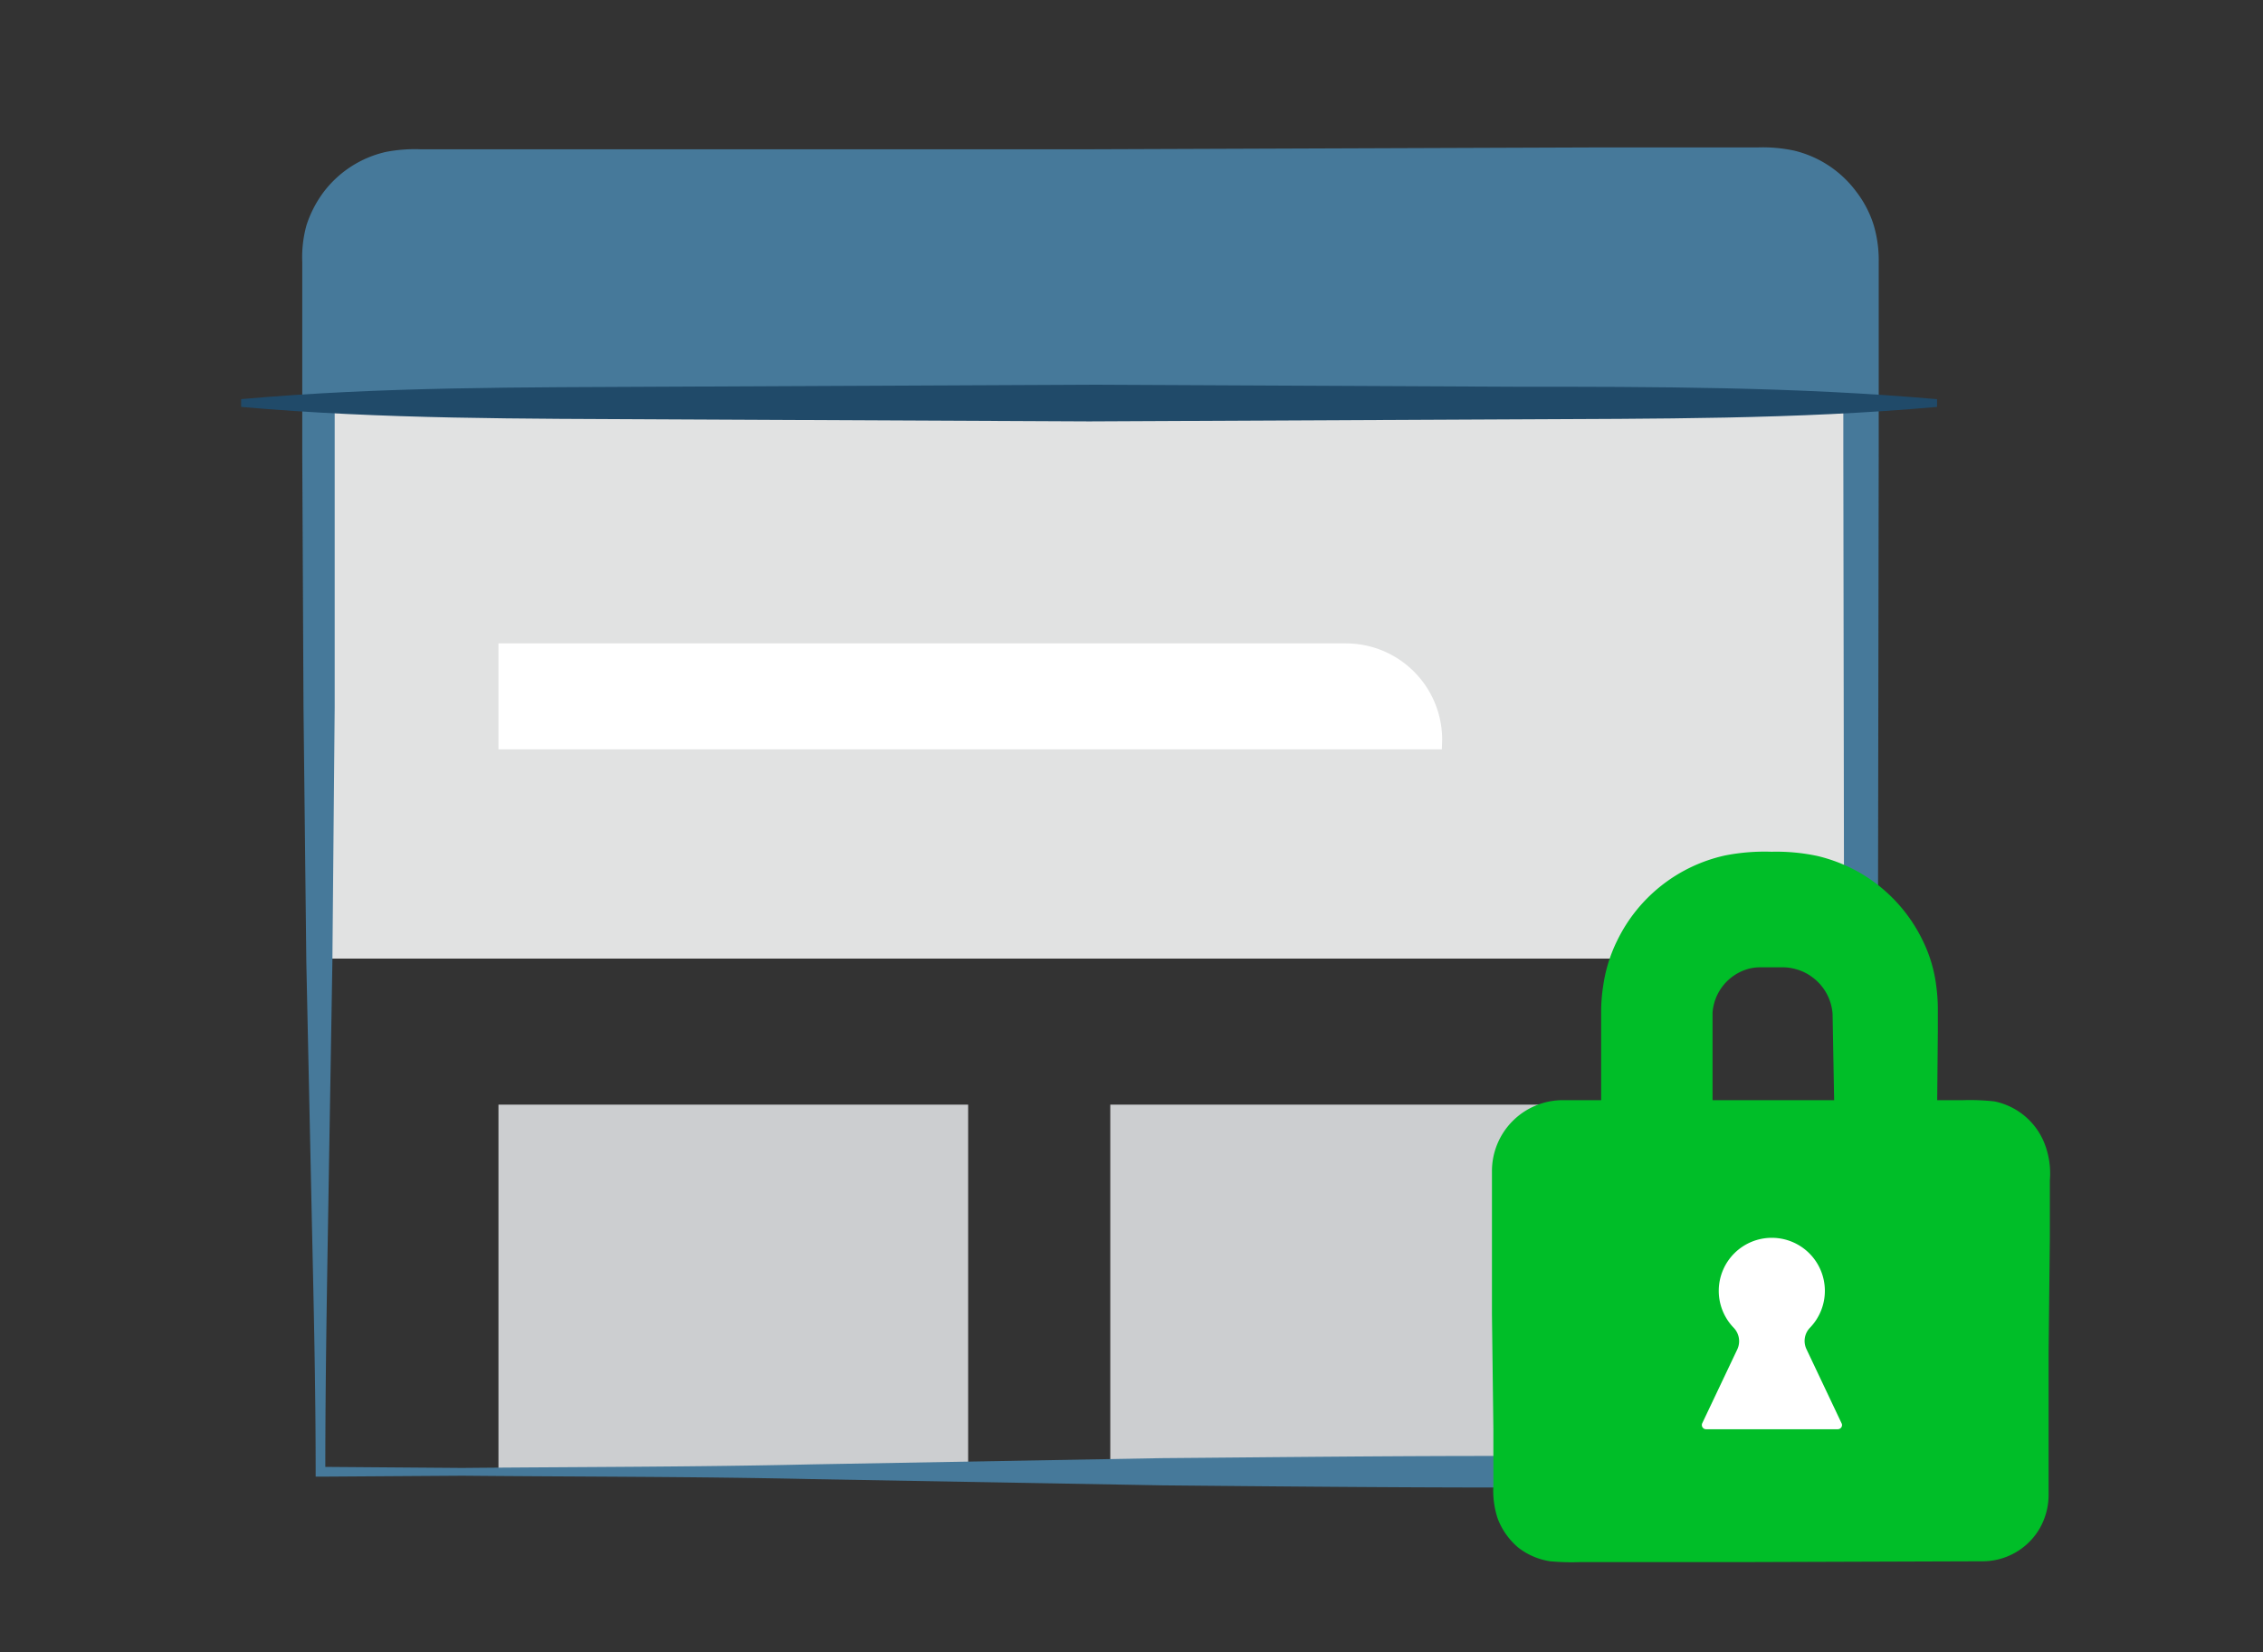 <svg viewBox="0 0 1600 1168" xmlns="http://www.w3.org/2000/svg"><rect x="0" y="0" width="1600" height="1168" fill="#333333" stroke="none"/><path d="m224.83 285v-102.89a64.9 64.9 0 0 1 64.9-64.9h960.8a64.9 64.9 0 0 1 64.9 64.9v102.89z" fill="#46799a"/><path d="m1315.43 1040.62v-160.27a160.16 160.16 0 0 1 -160 160.27h-930.6" fill="#ccced0"/><path d="m224.83 285h1090.71v392.74h-1090.71z" fill="#e1e2e2"/><path d="m352.43 781h332.07v259.59h-332.07z" fill="#ccced0"/><path d="m1019.43 529.8h-667v-74.91h599.14a68.08 68.08 0 0 1 68.08 68z" fill="#fff"/><path d="m785 781h405.34v259.59h-405.34z" fill="#ccced0"/><path d="m326.91 1043.37-100.32.66h-3.41v-3.41c0-60.06-1.43-120.12-2.75-180.17l-3.85-180.07-2-180.17-.88-180.06v-135.07a84.46 84.46 0 0 1 3-25.85 80.64 80.64 0 0 1 12.1-23.43 76.36 76.36 0 0 1 44-28.38 108.28 108.28 0 0 1 24.64-1.87h472.75l360.12-1.32h112.63a106.38 106.38 0 0 1 25.3 2.2 77 77 0 0 1 44 28.82 76 76 0 0 1 12.54 24 86.68 86.68 0 0 1 3.52 26v135l-1.1 720.47v11h-258c-82.38 0-165-.77-247.16-1.54l-247.16-4.4c-83.2-1.86-165.59-1.64-247.97-2.41zm0-5.5c82.38-.77 165-.66 247.15-2.53l247.16-4.4c82.39-.66 165-1.65 247.16-1.54h247l-11 11-1.1-720.47v-134.85a60.33 60.33 0 0 0 -2.31-18.37 54.86 54.86 0 0 0 -8.47-16 51.4 51.4 0 0 0 -29.7-19.25 79.51 79.51 0 0 0 -19.36-1.32h-113.13l-360.12-.66h-472.76a77.82 77.82 0 0 0 -19.8 1.43 52.54 52.54 0 0 0 -30 19 54.12 54.12 0 0 0 -11 35.09v315.21l-1.63 180.17-3 180.07c-1 60-2 120.11-2 180.17l-3.41-3.52z" fill="#46799a"/><path d="m1369.66 285h-1199.06" fill="#ddf8ff"/><path d="m1369.55 287.7c-99.88 8.91-199.86 8.25-299.74 8.8l-299.73 1.43-299.85-1.43c-99.88-.55-199.86 0-299.74-8.8v-5.5c99.88-8.91 199.86-8.25 299.74-8.8l299.85-1.4 299.73 1.43c99.88 0 199.86 0 299.74 8.8z" fill="#204a69"/><rect fill="#00be28" height="306.67" rx="38.5" width="374.09" x="1065.74" y="789.39"/><path d="m1401.34 1103.86-161.92.55h-121.42a166.53 166.53 0 0 1 -22-.55 48.71 48.71 0 0 1 -22.55-9.68 50.25 50.25 0 0 1 -14.52-20.45 62.61 62.61 0 0 1 -3.08-23.21v-40.59l-1-80.74v-101.08a50.16 50.16 0 0 1 49.94-50.27h283.35a157 157 0 0 1 22 .88 48.47 48.47 0 0 1 36.4 32.56 58.17 58.17 0 0 1 2.75 23.32v40.47l-.88 81v101.2a48 48 0 0 1 -6.27 23.31 46.72 46.72 0 0 1 -40.8 23.28zm0-15.73a30.67 30.67 0 0 0 26.5-15.94 32 32 0 0 0 4-15.4v-100.79l-.77-81v-40.4a40.17 40.17 0 0 0 -2-16.5 28.53 28.53 0 0 0 -8.69-12 27.5 27.5 0 0 0 -13.41-5.94c-4.07-.66-12 0-18.48 0h-283.37a27.05 27.05 0 0 0 -23.43 13.53 28.16 28.16 0 0 0 -3.74 13.64v101.2l-.66 81v40.59a42.23 42.23 0 0 0 1.65 16.61 28 28 0 0 0 8.47 12.32 28.42 28.42 0 0 0 13.64 6.37 151.86 151.86 0 0 0 18.59.66h121.43z" fill="#00be28"/><path d="m1302 1006.19-24.75-52.25a13.42 13.42 0 0 1 2.42-15.18 37.51 37.51 0 1 0 -53.9 0 13.63 13.63 0 0 1 2.53 15.29l-24.74 52.14a3 3 0 0 0 1.34 4 2.89 2.89 0 0 0 1.3.31h93.16a3 3 0 0 0 3-3 2.93 2.93 0 0 0 -.36-1.31z" fill="#fff"/><path d="m1354.26 789.39h-49.26v-70.62a44.67 44.67 0 0 0 -44.66-44h-15.07a44.66 44.66 0 0 0 -44.65 44v70.62h-56.76v-75.9a100.86 100.86 0 0 1 100.84-100.86h16.17a100.87 100.87 0 0 1 100.87 100.86v75.9" fill="#00be28"/><path d="m1354.26 797.2-49.26.8a7.82 7.82 0 0 1 -8-7.59v-.22l-1.32-73.37a35.31 35.31 0 0 0 -14.08-25.74 34.49 34.49 0 0 0 -13-6.16 33.49 33.49 0 0 0 -7.26-1h-17.74a32 32 0 0 0 -7.15 1 34.79 34.79 0 0 0 -25.63 31v73.26a11 11 0 0 1 -11 11h-56.76a11 11 0 0 1 -11-11v-75.58a120.1 120.1 0 0 1 1.44-16.6 105.27 105.27 0 0 1 9.9-32 111.4 111.4 0 0 1 76.22-60.16 145 145 0 0 1 33-2.64 138.86 138.86 0 0 1 32.34 3 112.59 112.59 0 0 1 30.8 12.32 111.26 111.26 0 0 1 44 48.17 100.22 100.22 0 0 1 9.24 31.57 119.81 119.81 0 0 1 1.1 16.39v15.18l-.55 60.61a7.37 7.37 0 0 1 -14.63 0l-1.1-60.61v-15.23a115.24 115.24 0 0 0 -1.43-13.75 87.48 87.48 0 0 0 -8.47-26.07 90.68 90.68 0 0 0 -37.18-39.15 92.07 92.07 0 0 0 -25.41-9.57 124.82 124.82 0 0 0 -27.83-2 117.69 117.69 0 0 0 -27.83 2.31 90.3 90.3 0 0 0 -61.37 49.05 84.86 84.86 0 0 0 -7.81 25.74 107.76 107.76 0 0 0 -1.1 13.42v75.79l-11-11h56.76l-11 11v-74.89a55 55 0 0 1 41.46-48.48 56 56 0 0 1 11-1.54h19.25a48.12 48.12 0 0 1 11 1.65 55.09 55.09 0 0 1 20 9.9 53.93 53.93 0 0 1 20.35 38.39v74.8l-8-8 49.28.77a7.15 7.15 0 0 1 7.15 7.15v.22a7.27 7.27 0 0 1 -6.57 7.89c-.28-.04-.54-.03-.81-.03z" fill="#00be28"/><path d="m0 0h1600v1168h-1600z" fill="none"/></svg>